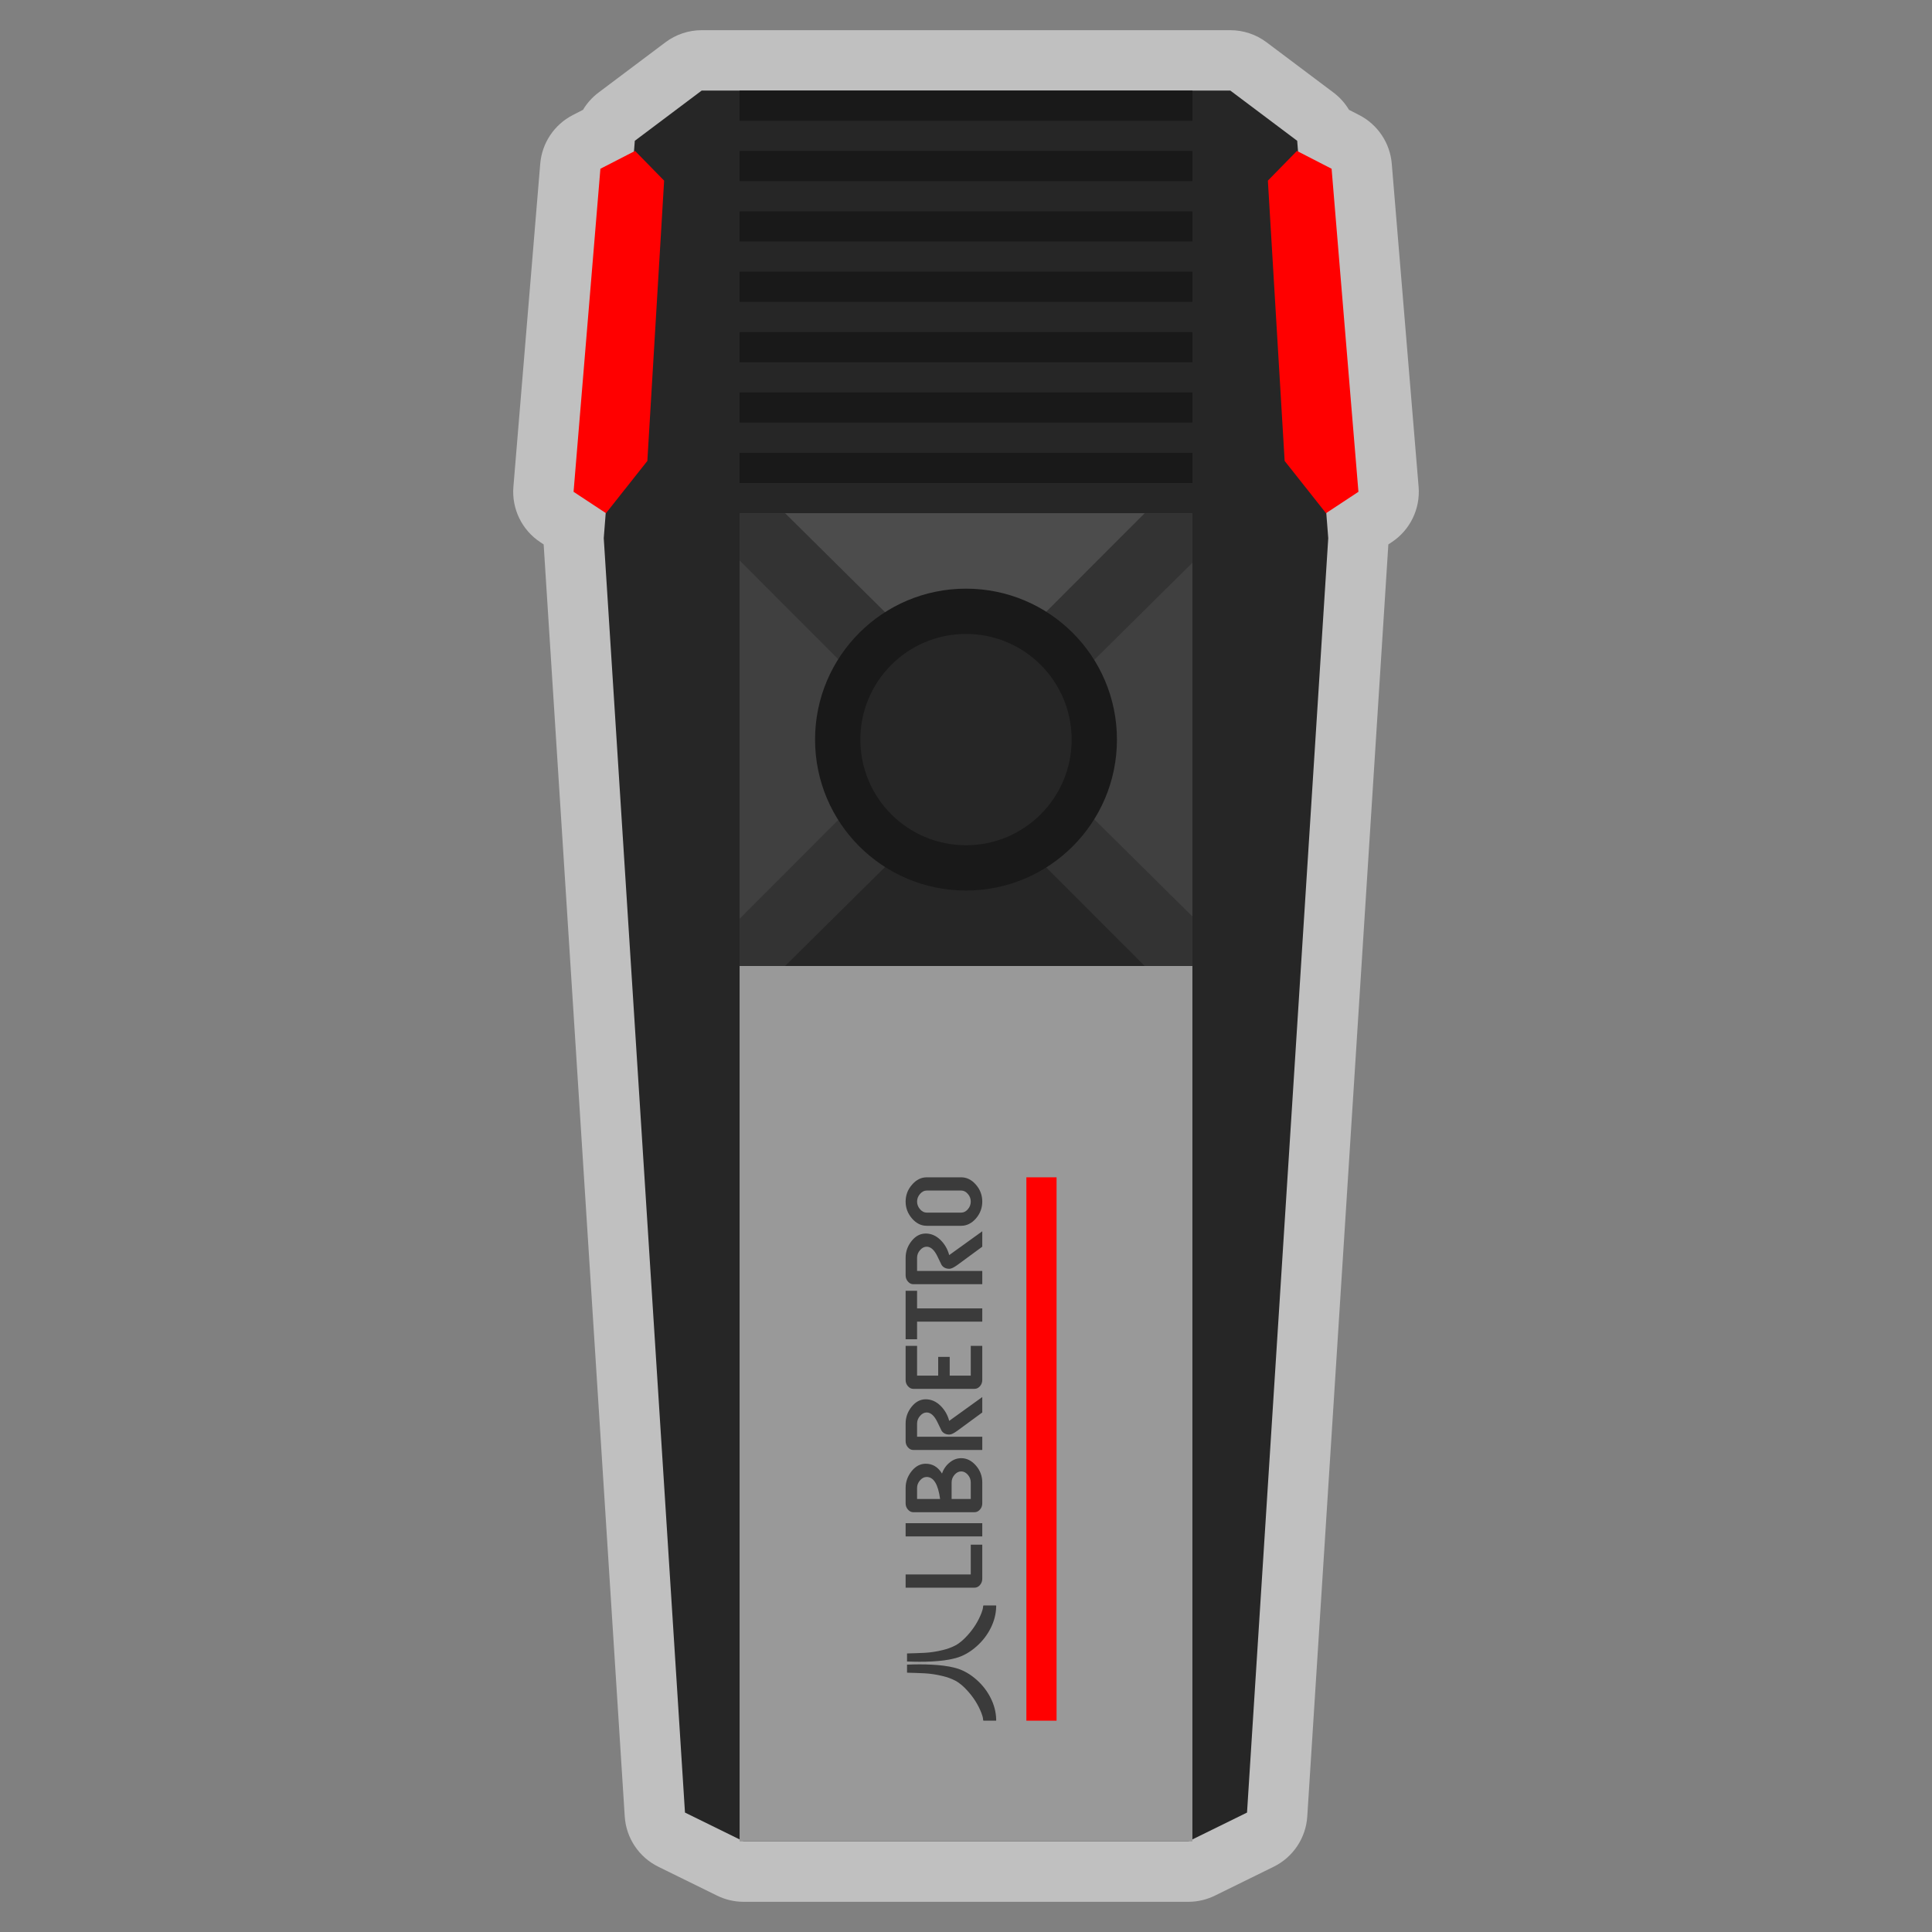 <?xml version="1.0" encoding="UTF-8" standalone="no"?>
<svg
   xmlns:dc="http://purl.org/dc/elements/1.1/"
   xmlns:cc="http://creativecommons.org/ns#"
   xmlns:rdf="http://www.w3.org/1999/02/22-rdf-syntax-ns#"
   xmlns:svg="http://www.w3.org/2000/svg"
   xmlns="http://www.w3.org/2000/svg"
   viewBox="0 0 320 320"
   height="320"
   width="320"
   xml:space="preserve"
   version="1.1"
   id="svg2"><rect x="0" y="0" width="320" height="320" fill="#808080" stroke="none"/><defs
     id="defs6"><clipPath
       id="clipPath16"
       clipPathUnits="userSpaceOnUse"><path
         id="path18"
         d="M 0,256 256,256 256,0 0,0 0,256 Z" /></clipPath><clipPath
       id="clipPath24"
       clipPathUnits="userSpaceOnUse"><path
         id="path26"
         d="m 68,252 120,0 0,-248 -120,0 L 68,252 Z" /></clipPath><clipPath
       id="clipPath82"
       clipPathUnits="userSpaceOnUse"><path
         id="path84"
         d="M 0,256 256,256 256,0 0,0 0,256 Z" /></clipPath></defs><g
     transform="matrix(1.25,0,0,-1.25,0,320)"
     id="g10"><g
       id="g12"><g
         clip-path="url(#clipPath16)"
         id="g14"><g
           id="g20"><g
             id="g22" /><g
             id="g28"><g
               style="opacity:0.5"
               id="g30"
               clip-path="url(#clipPath24)"><g
                 id="g32"
                 transform="translate(187.973,191.495)"><path
                   id="path34"
                   style="fill:#ffffff;fill-opacity:1;fill-rule:nonzero;stroke:none"
                   d="m 0,0 -3.556,42.806 c -0.228,2.752 -1.859,5.191 -4.315,6.453 l -1.351,0.695 c -0.527,0.88 -1.223,1.66 -2.061,2.29 l -8.864,6.658 c -1.385,1.04 -3.071,1.603 -4.804,1.603 l -35.022,0 -35.021,0 c -1.733,0 -3.419,-0.563 -4.804,-1.603 l -8.864,-6.658 c -0.838,-0.63 -1.535,-1.41 -2.061,-2.29 l -1.351,-0.695 c -2.456,-1.262 -4.087,-3.701 -4.316,-6.453 L -119.945,0 c -0.242,-2.915 1.126,-5.731 3.569,-7.341 l 0.44,-0.29 10.743,-168.548 c 0.182,-2.862 1.882,-5.407 4.455,-6.671 l 7.781,-3.825 c 1.098,-0.539 2.306,-0.82 3.529,-0.82 l 29.455,0 29.456,0 c 1.223,0 2.43,0.281 3.528,0.82 l 7.782,3.825 c 2.573,1.264 4.273,3.809 4.455,6.671 l 10.743,168.548 0.44,0.29 C -1.126,-5.731 0.242,-2.915 0,0" /></g></g></g></g></g></g><g
       transform="translate(171.885,237.343)"
       id="g36"><path
         id="path38"
         style="fill:#262626;fill-opacity:1;fill-rule:nonzero;stroke:none"
         d="m 0,0 -8.864,6.658 -35.021,0 -35.021,0 L -87.77,0 l -4.115,-52.656 10.763,-168.862 7.782,-3.824 29.455,0 29.456,0 7.781,3.824 L 4.115,-52.656 0,0 Z" /></g><path
       id="path40"
       style="fill:#999999;fill-opacity:1;fill-rule:nonzero;stroke:none"
       d="m 158,12 -60,0 0,116 60,0 0,-116 z" /><g
       transform="translate(79.556,233.639)"
       id="g42"><path
         id="path44"
         style="fill:#ff0000;fill-opacity:1;fill-rule:nonzero;stroke:none"
         d="M 0,0 4.593,2.361 8.444,-1.574 6.222,-38.715 0.741,-45.639 -3.556,-42.807 0,0 Z" /></g><g
       transform="translate(176.444,233.639)"
       id="g46"><path
         id="path48"
         style="fill:#ff0000;fill-opacity:1;fill-rule:nonzero;stroke:none"
         d="m 0,0 -4.593,2.361 -3.851,-3.935 2.222,-37.141 5.481,-6.924 4.297,2.832 L 0,0 Z" /></g><path
       id="path50"
       style="fill:#191919;fill-opacity:1;fill-rule:nonzero;stroke:none"
       d="m 158,240 -60,0 0,4 60,0 0,-4 z" /><path
       id="path52"
       style="fill:#191919;fill-opacity:1;fill-rule:nonzero;stroke:none"
       d="m 158,232 -60,0 0,4 60,0 0,-4 z" /><path
       id="path54"
       style="fill:#191919;fill-opacity:1;fill-rule:nonzero;stroke:none"
       d="m 158,224 -60,0 0,4 60,0 0,-4 z" /><path
       id="path56"
       style="fill:#191919;fill-opacity:1;fill-rule:nonzero;stroke:none"
       d="m 158,216 -60,0 0,4 60,0 0,-4 z" /><path
       id="path58"
       style="fill:#191919;fill-opacity:1;fill-rule:nonzero;stroke:none"
       d="m 158,208 -60,0 0,4 60,0 0,-4 z" /><path
       id="path60"
       style="fill:#191919;fill-opacity:1;fill-rule:nonzero;stroke:none"
       d="m 158,200 -60,0 0,4 60,0 0,-4 z" /><path
       id="path62"
       style="fill:#191919;fill-opacity:1;fill-rule:nonzero;stroke:none"
       d="m 158,192 -60,0 0,4 60,0 0,-4 z" /><path
       id="path64"
       style="fill:#404040;fill-opacity:1;fill-rule:nonzero;stroke:none"
       d="m 158,128 -60,0 0,60 60,0 0,-60 z" /><g
       transform="translate(128,158)"
       id="g66"><path
         id="path68"
         style="fill:#4c4c4c;fill-opacity:1;fill-rule:nonzero;stroke:none"
         d="M 0,0 30,30 -30,30 0,0 Z" /></g><g
       transform="translate(128,158)"
       id="g70"><path
         id="path72"
         style="fill:#262626;fill-opacity:1;fill-rule:nonzero;stroke:none"
         d="M 0,0 -30,-30 30,-30 0,0 Z" /></g><g
       transform="translate(158,188)"
       id="g74"><path
         id="path76"
         style="fill:#333333;fill-opacity:1;fill-rule:nonzero;stroke:none"
         d="M 0,0 -6.324,0 -30.015,-23.72 -53.974,0 -60,0 -60,-6.26 -36.288,-30 -60,-53.74 l 0,-6.26 6.026,0 23.959,23.72 L -6.324,-60 0,-60 0,-53.437 -23.672,-30 0,-6.563 0,0 Z" /></g><g
       id="g78"><g
         clip-path="url(#clipPath82)"
         id="g80"><g
           transform="translate(148,158)"
           id="g86"><path
             id="path88"
             style="fill:#191919;fill-opacity:1;fill-rule:nonzero;stroke:none"
             d="m 0,0 c 0,-11.046 -8.954,-20 -20,-20 -11.046,0 -20,8.954 -20,20 0,11.046 8.954,20 20,20 C -8.954,20 0,11.046 0,0" /></g><g
           transform="translate(142,158)"
           id="g90"><path
             id="path92"
             style="fill:#262626;fill-opacity:1;fill-rule:nonzero;stroke:none"
             d="m 0,0 c 0,-7.732 -6.268,-14 -14,-14 -7.732,0 -14,6.268 -14,14 0,7.732 6.268,14 14,14 C -6.268,14 0,7.732 0,0" /></g><path
           id="path94"
           style="fill:#ff0000;fill-opacity:1;fill-rule:nonzero;stroke:none"
           d="m 140,28 -4,0 0,72 4,0 0,-72 z" /><g
           transform="translate(120.187,35.427)"
           id="g96"><path
             id="path98"
             style="fill:#3b3b3b;fill-opacity:1;fill-rule:nonzero;stroke:none"
             d="m 0,0 c 1.093,0.043 2.187,0.056 3.28,-0.004 1.055,-0.057 2.105,-0.162 3.137,-0.437 1.049,-0.28 1.981,-0.834 2.827,-1.59 0.748,-0.67 1.377,-1.464 1.85,-2.414 0.435,-0.875 0.697,-1.811 0.718,-2.827 0.001,-0.045 0,-0.091 0,-0.147 -0.034,-0.002 -0.064,-0.006 -0.093,-0.006 -0.51,-0.001 -1.02,10e-4 -1.529,-0.002 -0.072,-0.001 -0.1,0.016 -0.106,0.108 C 10.065,-7 9.969,-6.703 9.858,-6.415 9.423,-5.29 8.79,-4.326 8.023,-3.476 7.535,-2.934 7.009,-2.449 6.386,-2.119 5.851,-1.836 5.289,-1.652 4.715,-1.511 3.932,-1.32 3.141,-1.194 2.342,-1.15 1.562,-1.107 0.781,-1.093 0,-1.066 L 0,0 Z" /></g><g
           transform="translate(120.187,35.843)"
           id="g100"><path
             id="path102"
             style="fill:#3b3b3b;fill-opacity:1;fill-rule:nonzero;stroke:none"
             d="m 0,0 c 1.093,-0.043 2.187,-0.056 3.28,0.004 1.055,0.057 2.105,0.162 3.137,0.437 1.049,0.28 1.981,0.834 2.827,1.59 0.748,0.67 1.377,1.464 1.85,2.414 0.435,0.875 0.697,1.811 0.718,2.827 0.001,0.045 0,0.091 0,0.147 C 11.778,7.421 11.748,7.425 11.719,7.425 11.209,7.426 10.699,7.424 10.19,7.427 10.118,7.428 10.09,7.411 10.084,7.319 10.065,7 9.969,6.703 9.858,6.415 9.423,5.29 8.79,4.326 8.023,3.476 7.535,2.934 7.009,2.448 6.386,2.119 5.851,1.836 5.289,1.652 4.715,1.511 3.932,1.32 3.141,1.194 2.342,1.15 1.562,1.107 0.781,1.093 0,1.066 L 0,0 Z" /></g><g
           transform="translate(130.156,51.322)"
           id="g104"><path
             id="path106"
             style="fill:#3b3b3b;fill-opacity:1;fill-rule:nonzero;stroke:none"
             d="M 0,0 0,-4.525 C 0,-4.838 -0.102,-5.112 -0.305,-5.346 -0.508,-5.58 -0.747,-5.697 -1.019,-5.697 l -9.137,0 0,1.754 8.631,0 0,3.943 L 0,0 Z" /></g><path
           id="path108"
           style="fill:#3b3b3b;fill-opacity:1;fill-rule:nonzero;stroke:none"
           d="m 130.156,52.417 -10.156,0 0,1.753 10.156,0 0,-1.753 z" /><g
           transform="translate(127.366,61.03)"
           id="g110"><path
             id="path112"
             style="fill:#3b3b3b;fill-opacity:1;fill-rule:nonzero;stroke:none"
             d="m 0,0 c -0.332,0 -0.627,-0.148 -0.885,-0.445 -0.258,-0.296 -0.387,-0.636 -0.387,-1.018 l 0,-2.189 2.537,0 0,2.189 c 0,0.382 -0.129,0.722 -0.387,1.018 C 0.62,-0.148 0.327,0 0,0 m -4.576,-0.736 c -0.327,0 -0.62,-0.148 -0.878,-0.444 -0.263,-0.303 -0.394,-0.639 -0.394,-1.01 l 0,-1.462 3.05,0 c -0.262,1.944 -0.855,2.916 -1.778,2.916 M 0,1.753 C 0.734,1.753 1.384,1.428 1.949,0.778 2.51,0.134 2.79,-0.613 2.79,-1.463 l 0,-2.771 C 2.79,-4.548 2.688,-4.821 2.485,-5.055 2.282,-5.289 2.044,-5.406 1.771,-5.406 l -8.125,0 c -0.268,0 -0.504,0.117 -0.707,0.351 -0.203,0.234 -0.305,0.507 -0.305,0.821 l 0,2.044 c 0,0.821 0.265,1.563 0.796,2.224 0.526,0.656 1.148,0.984 1.868,0.984 0.907,0 1.627,-0.434 2.157,-1.3 0.199,0.587 0.536,1.075 1.012,1.462 0.467,0.382 0.977,0.573 1.533,0.573" /></g><g
           transform="translate(130.156,70.884)"
           id="g114"><path
             id="path116"
             style="fill:#3b3b3b;fill-opacity:1;fill-rule:nonzero;stroke:none"
             d="M 0,0 0,-2.044 -3.289,-4.456 C -3.755,-4.799 -4.11,-4.97 -4.353,-4.97 c -0.461,0 -0.806,0.166 -1.034,0.497 -0.015,0.022 -0.201,0.407 -0.558,1.154 -0.412,0.85 -0.885,1.275 -1.421,1.275 -0.322,0 -0.615,-0.151 -0.878,-0.454 -0.263,-0.302 -0.394,-0.638 -0.394,-1.009 l 0,-1.753 8.638,0 0,-1.754 -9.144,0 c -0.268,0 -0.504,0.117 -0.707,0.351 -0.203,0.234 -0.305,0.507 -0.305,0.821 l 0,2.335 c 0,0.821 0.265,1.563 0.796,2.224 0.526,0.656 1.148,0.984 1.868,0.984 0.714,0 1.359,-0.277 1.934,-0.83 0.575,-0.559 0.967,-1.235 1.176,-2.027 L 0,0 Z" /></g><g
           transform="translate(130.156,77.667)"
           id="g118"><path
             id="path120"
             style="fill:#3b3b3b;fill-opacity:1;fill-rule:nonzero;stroke:none"
             d="M 0,0 0,-4.525 C 0,-4.838 -0.102,-5.112 -0.305,-5.346 -0.508,-5.58 -0.747,-5.697 -1.019,-5.697 l -8.125,0 c -0.268,0 -0.504,0.117 -0.707,0.351 -0.203,0.234 -0.305,0.508 -0.305,0.821 l 0,4.525 1.518,0 0,-3.943 2.797,0 0,2.48 1.526,0 0,-2.48 2.79,0 0,3.943 L 0,0 Z" /></g><g
           transform="translate(121.518,84.963)"
           id="g122"><path
             id="path124"
             style="fill:#3b3b3b;fill-opacity:1;fill-rule:nonzero;stroke:none"
             d="m 0,0 0,-2.335 8.638,0 0,-1.754 -8.638,0 0,-2.335 -1.518,0 0,6.424 L 0,0 Z" /></g><g
           transform="translate(130.156,92.849)"
           id="g126"><path
             id="path128"
             style="fill:#3b3b3b;fill-opacity:1;fill-rule:nonzero;stroke:none"
             d="M 0,0 0,-2.044 -3.289,-4.456 C -3.755,-4.798 -4.11,-4.97 -4.353,-4.97 c -0.461,0 -0.806,0.166 -1.034,0.497 -0.015,0.022 -0.201,0.407 -0.558,1.154 -0.412,0.85 -0.885,1.275 -1.421,1.275 -0.322,0 -0.615,-0.151 -0.878,-0.454 -0.263,-0.302 -0.394,-0.638 -0.394,-1.009 l 0,-1.753 8.638,0 0,-1.754 -9.144,0 c -0.268,0 -0.504,0.117 -0.707,0.351 -0.203,0.234 -0.305,0.507 -0.305,0.821 l 0,2.335 c 0,0.821 0.265,1.563 0.796,2.224 0.526,0.656 1.148,0.984 1.868,0.984 0.714,0 1.359,-0.277 1.934,-0.83 0.575,-0.559 0.967,-1.235 1.176,-2.027 L 0,0 Z" /></g><g
           transform="translate(127.366,98.246)"
           id="g130"><path
             id="path132"
             style="fill:#3b3b3b;fill-opacity:1;fill-rule:nonzero;stroke:none"
             d="m 0,0 -4.576,0 c -0.327,0 -0.62,-0.148 -0.878,-0.445 -0.263,-0.302 -0.394,-0.641 -0.394,-1.018 0,-0.376 0.131,-0.715 0.394,-1.017 0.258,-0.297 0.551,-0.445 0.878,-0.445 l 4.576,0 c 0.327,0 0.62,0.148 0.878,0.445 0.258,0.296 0.387,0.635 0.387,1.017 0,0.382 -0.129,0.722 -0.387,1.018 C 0.62,-0.148 0.327,0 0,0 M 0,1.753 C 0.734,1.753 1.384,1.428 1.949,0.778 2.51,0.134 2.79,-0.613 2.79,-1.463 2.79,-2.301 2.51,-3.048 1.949,-3.704 1.379,-4.348 0.729,-4.67 0,-4.67 l -4.576,0 c -0.734,0 -1.381,0.322 -1.942,0.966 -0.565,0.65 -0.848,1.397 -0.848,2.241 0,0.85 0.283,1.597 0.848,2.241 0.561,0.65 1.208,0.975 1.942,0.975 l 4.576,0 z" /></g></g></g></g></svg>